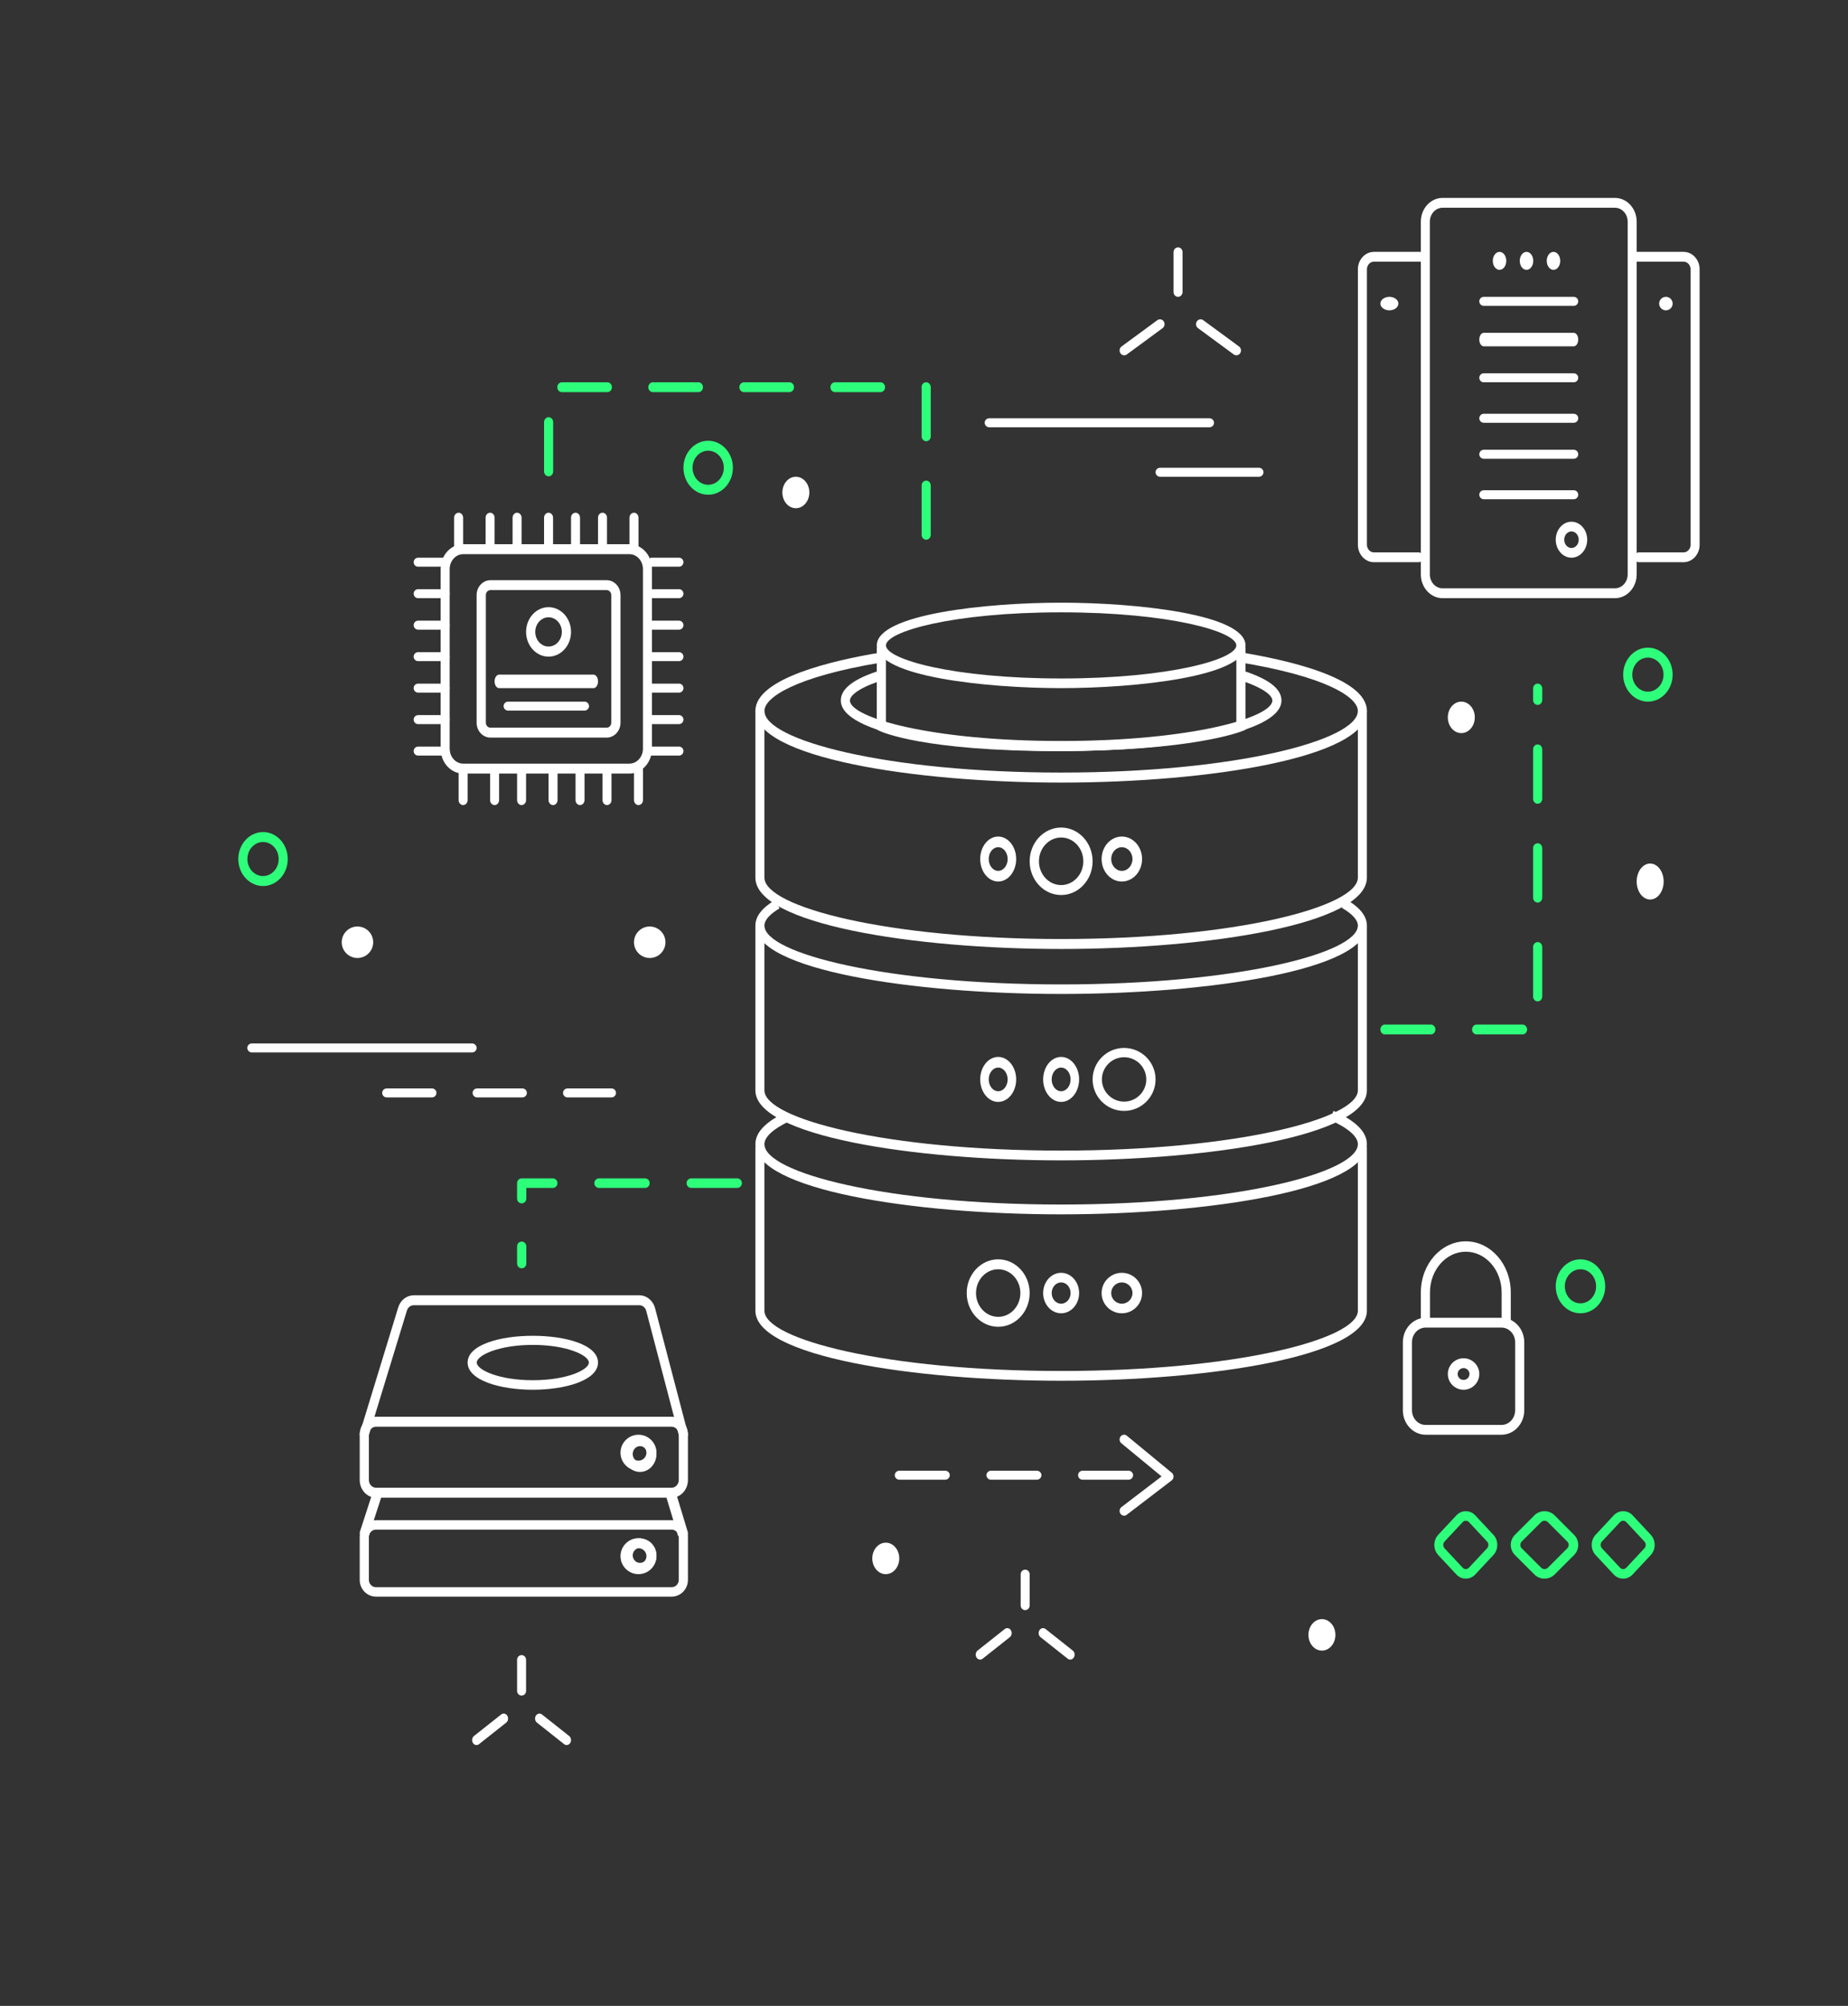 <svg width="411" height="446" viewBox="0 0 411 446" fill="none" xmlns="http://www.w3.org/2000/svg">
<rect x="0" y="0" width="411" height="446" fill="#333333" stroke="none"/>
<path d="M320.835 46.19C319.271 46.19 318.002 47.58 318.002 49.288V127.712C318.002 129.42 319.271 130.81 320.835 130.81H359.165C360.727 130.81 361.998 129.42 361.998 127.712V49.288C361.998 47.58 360.727 46.19 359.165 46.19H320.835ZM359.165 133H320.835C318.168 133 316 130.628 316 127.712V49.288C316 46.372 318.168 44 320.835 44H359.165C361.832 44 364 46.372 364 49.288V127.712C364 130.628 361.832 133 359.165 133Z" fill="white"/>
<path d="M349.498 118.158C348.609 118.158 347.888 118.984 347.888 120C347.888 121.014 348.609 121.843 349.498 121.843C350.387 121.843 351.112 121.014 351.112 120C351.112 118.984 350.387 118.158 349.498 118.158ZM349.498 124C347.569 124 346 122.205 346 120C346 117.793 347.569 116 349.498 116C351.429 116 353 117.793 353 120C353 122.205 351.429 124 349.498 124Z" fill="white"/>
<path d="M335 57.999C335 59.104 334.328 60 333.501 60C332.672 60 332 59.104 332 57.999C332 56.896 332.672 56 333.501 56C334.328 56 335 56.896 335 57.999Z" fill="white"/>
<path d="M341 57.999C341 59.104 340.328 60 339.499 60C338.67 60 338 59.104 338 57.999C338 56.896 338.67 56 339.499 56C340.328 56 341 56.896 341 57.999Z" fill="white"/>
<path d="M347 57.999C347 59.104 346.328 60 345.501 60C344.672 60 344 59.104 344 57.999C344 56.896 344.672 56 345.501 56C346.328 56 347 56.896 347 57.999Z" fill="white"/>
<path d="M350.011 68H329.989C329.443 68 329 67.552 329 67C329 66.448 329.443 66 329.989 66H350.011C350.559 66 351 66.448 351 67C351 67.552 350.559 68 350.011 68Z" fill="white"/>
<path d="M350.011 77H329.989C329.443 77 329 76.328 329 75.5C329 74.672 329.443 74 329.989 74H350.011C350.559 74 351 74.672 351 75.5C351 76.328 350.559 77 350.011 77Z" fill="white"/>
<path d="M350.011 85H329.989C329.443 85 329 84.554 329 84C329 83.448 329.443 83 329.989 83H350.011C350.559 83 351 83.448 351 84C351 84.554 350.559 85 350.011 85Z" fill="white"/>
<path d="M350.011 94H329.989C329.443 94 329 93.554 329 93C329 92.448 329.443 92 329.989 92H350.011C350.559 92 351 92.448 351 93C351 93.554 350.559 94 350.011 94Z" fill="white"/>
<path d="M350.011 102H329.989C329.443 102 329 101.554 329 101C329 100.448 329.443 100 329.989 100H350.011C350.559 100 351 100.448 351 101C351 101.554 350.559 102 350.011 102Z" fill="white"/>
<path d="M350.011 111H329.989C329.443 111 329 110.552 329 110C329 109.446 329.443 109 329.989 109H350.011C350.559 109 351 109.446 351 110C351 110.552 350.559 111 350.011 111Z" fill="white"/>
<path d="M315.514 125H305.572C303.602 125 302 123.262 302 121.124V59.874C302 57.738 303.602 56 305.572 56H315.995C316.55 56 317 56.486 317 57.09C317 57.693 316.55 58.181 315.995 58.181H305.572C304.712 58.181 304.01 58.94 304.01 59.874V121.124C304.01 122.058 304.712 122.819 305.572 122.819H315.514C316.069 122.819 316.52 123.305 316.52 123.909C316.52 124.511 316.069 125 315.514 125Z" fill="white"/>
<path d="M311 67.501C311 68.328 310.107 69 309.001 69C307.896 69 307 68.328 307 67.501C307 66.672 307.896 66 309.001 66C310.107 66 311 66.672 311 67.501Z" fill="white"/>
<path d="M374.43 125H364.487C363.931 125 363.482 124.511 363.482 123.909C363.482 123.305 363.931 122.819 364.487 122.819H374.43C375.291 122.819 375.99 122.058 375.99 121.124V59.874C375.99 58.94 375.291 58.181 374.43 58.181H364.005C363.45 58.181 363 57.693 363 57.09C363 56.486 363.45 56 364.005 56H374.43C376.4 56 378 57.738 378 59.874V121.124C378 123.262 376.4 125 374.43 125Z" fill="white"/>
<path d="M369 67.501C369 68.328 369.67 69 370.499 69C371.328 69 372 68.328 372 67.501C372 66.672 371.328 66 370.499 66C369.67 66 369 66.672 369 67.501Z" fill="white"/>
<path d="M236 307C203.037 307 168 301.544 168 291.432V255H170.009V291.432C170.009 297.766 197.113 304.825 236 304.825C274.889 304.825 301.991 297.766 301.991 291.432V255H304V291.432C304 301.544 268.965 307 236 307Z" fill="white"/>
<path d="M236 270C203.037 270 168 264.531 168 254.391C168 251.823 170.218 249.465 174.593 247.382L175.401 249.38C171.924 251.035 170.009 252.814 170.009 254.391C170.009 260.742 197.113 267.819 236 267.819C274.889 267.819 301.991 260.742 301.991 254.391C301.991 252.69 299.794 250.782 295.809 249.017L296.567 247C301.5 249.181 304 251.668 304 254.391C304 264.531 268.965 270 236 270" fill="white"/>
<path d="M236 258C203.037 258 168 252.543 168 242.43V206H170.009V242.43C170.009 248.764 197.113 255.825 236 255.825C274.889 255.825 301.991 248.764 301.991 242.43V206H304V242.43C304 252.543 268.965 258 236 258Z" fill="white"/>
<path d="M236 221C203.037 221 168 215.67 168 205.793C168 203.745 169.481 201.836 172.397 200.113L173.377 201.967C171.175 203.267 170.009 204.591 170.009 205.793C170.009 211.98 197.113 218.876 236 218.876C274.889 218.876 301.991 211.98 301.991 205.793C301.991 204.559 300.767 203.202 298.448 201.867L299.41 200C302.457 201.755 304 203.703 304 205.793C304 215.67 268.965 221 236 221Z" fill="white"/>
<path d="M222.001 237.37C220.839 237.37 219.895 238.55 219.895 240C219.895 241.45 220.839 242.63 222.001 242.63C223.161 242.63 224.105 241.45 224.105 240C224.105 238.55 223.161 237.37 222.001 237.37ZM222.001 245C219.795 245 218 242.758 218 240C218 237.242 219.795 235 222.001 235C224.207 235 226 237.242 226 240C226 242.758 224.207 245 222.001 245Z" fill="white"/>
<path d="M235.999 237.37C234.839 237.37 233.895 238.55 233.895 240C233.895 241.45 234.839 242.63 235.999 242.63C237.161 242.63 238.105 241.45 238.105 240C238.105 238.55 237.161 237.37 235.999 237.37ZM235.999 245C233.793 245 232 242.758 232 240C232 237.242 233.793 235 235.999 235C238.205 235 240 237.242 240 240C240 242.758 238.205 245 235.999 245Z" fill="white"/>
<path d="M235.999 285.133C234.839 285.133 233.895 286.195 233.895 287.5C233.895 288.805 234.839 289.867 235.999 289.867C237.161 289.867 238.105 288.805 238.105 287.5C238.105 286.195 237.161 285.133 235.999 285.133ZM235.999 292C233.793 292 232 289.982 232 287.5C232 285.017 233.793 283 235.999 283C238.205 283 240 285.017 240 287.5C240 289.982 238.205 292 235.999 292Z" fill="white"/>
<path d="M249.5 285.133C248.195 285.133 247.133 286.195 247.133 287.5C247.133 288.805 248.195 289.867 249.5 289.867C250.805 289.867 251.867 288.805 251.867 287.5C251.867 286.195 250.805 285.133 249.5 285.133ZM249.5 292C247.018 292 245 289.982 245 287.5C245 285.017 247.018 283 249.5 283C251.982 283 254 285.017 254 287.5C254 289.982 251.982 292 249.5 292Z" fill="white"/>
<path d="M236 211C203.037 211 168 205.44 168 195.133V158H170.009V195.133C170.009 201.589 197.113 208.783 236 208.783C274.889 208.783 301.991 201.589 301.991 195.133V158H304V195.133C304 205.44 268.965 211 236 211Z" fill="white"/>
<path d="M236 174C203.037 174 168 168.418 168 158.07C168 150.807 185.277 146.843 195.576 145.129L195.873 147.328C176.783 150.511 170.009 155.103 170.009 158.07C170.009 164.551 197.113 171.774 236 171.774C274.889 171.774 301.991 164.551 301.991 158.07C301.991 155.047 295.016 150.384 275.361 147.204L275.653 145C286.238 146.716 304 150.691 304 158.07C304 168.418 268.965 174 236 174Z" fill="white"/>
<path d="M222.001 188.369C220.839 188.369 219.895 189.549 219.895 190.999C219.895 192.451 220.839 193.631 222.001 193.631C223.161 193.631 224.105 192.451 224.105 190.999C224.105 189.549 223.161 188.369 222.001 188.369ZM222.001 196C219.795 196 218 193.756 218 190.999C218 188.241 219.795 186 222.001 186C224.207 186 226 188.241 226 190.999C226 193.756 224.207 196 222.001 196Z" fill="white"/>
<path d="M249.5 188.369C248.195 188.369 247.133 189.549 247.133 190.999C247.133 192.451 248.195 193.631 249.5 193.631C250.805 193.631 251.867 192.451 251.867 190.999C251.867 189.549 250.805 188.369 249.5 188.369ZM249.5 196C247.018 196 245 193.756 245 190.999C245 188.241 247.018 186 249.5 186C251.982 186 254 188.241 254 190.999C254 193.756 251.982 196 249.5 196Z" fill="white"/>
<path d="M236 167C211.65 167 187 163.134 187 155.745C187 153.232 189.603 151.131 194.96 149.319L195.549 151.468C190.738 153.095 189.024 154.743 189.024 155.745C189.024 159.508 206.895 164.755 236 164.755C265.104 164.755 282.976 159.508 282.976 155.745C282.976 154.656 281.013 152.878 275.508 151.16L276.056 149C282.075 150.875 285 153.084 285 155.745C285 163.134 260.35 167 236 167Z" fill="white"/>
<path d="M235.156 167C205.152 167 195.968 162.682 195.592 162.499L195 162.21V144H197.034V160.78C199.476 161.685 209.834 164.846 235.156 164.846C260.742 164.846 272.251 161.644 274.966 160.748V144H277V162.257L276.351 162.524C275.908 162.708 265.127 167 235.156 167" fill="white"/>
<path d="M236 136.147C211.858 136.147 197.034 140.429 197.034 143.501C197.034 146.571 211.858 150.853 236 150.853C260.142 150.853 274.966 146.571 274.966 143.501C274.966 140.429 260.142 136.147 236 136.147ZM236 153C219.521 153 195 150.469 195 143.501C195 136.531 219.521 134 236 134C252.481 134 277 136.531 277 143.501C277 150.469 252.481 153 236 153Z" fill="white"/>
<path d="M222.002 282.212C219.278 282.212 217.065 284.585 217.065 287.5C217.065 290.415 219.278 292.788 222.002 292.788C224.722 292.788 226.935 290.415 226.935 287.5C226.935 284.585 224.722 282.212 222.002 282.212ZM222.002 295C218.141 295 215 291.634 215 287.5C215 283.367 218.141 280 222.002 280C225.861 280 229 283.367 229 287.5C229 291.634 225.861 295 222.002 295Z" fill="white"/>
<path d="M250 235.065C247.279 235.065 245.064 237.28 245.064 240.001C245.064 242.72 247.279 244.935 250 244.935C252.721 244.935 254.936 242.72 254.936 240.001C254.936 237.28 252.721 235.065 250 235.065ZM250 247C246.142 247 243 243.86 243 240.001C243 236.142 246.142 233 250 233C253.858 233 257 236.142 257 240.001C257 243.86 253.858 247 250 247Z" fill="white"/>
<path d="M236 186.212C233.278 186.212 231.065 188.584 231.065 191.5C231.065 194.416 233.278 196.788 236 196.788C238.722 196.788 240.935 194.416 240.935 191.5C240.935 188.584 238.722 186.212 236 186.212ZM236 199C232.141 199 229 195.637 229 191.5C229 187.365 232.141 184 236 184C239.859 184 243 187.365 243 191.5C243 195.637 239.859 199 236 199Z" fill="white"/>
<path d="M334.985 295C334.424 295 333.969 294.483 333.969 293.847V287.355C333.969 282.365 330.395 278.306 326.001 278.306C321.607 278.306 318.031 282.365 318.031 287.355V293.847C318.031 294.483 317.576 295 317.015 295C316.453 295 316 294.483 316 293.847V287.355C316 281.094 320.486 276 326.001 276C331.514 276 336 281.094 336 287.355V293.847C336 294.483 335.547 295 334.985 295Z" fill="white"/>
<path d="M317.067 295.177C315.391 295.177 314.027 296.642 314.027 298.442V313.558C314.027 315.358 315.391 316.823 317.067 316.823H333.933C335.609 316.823 336.973 315.358 336.973 313.558V298.442C336.973 296.642 335.609 295.177 333.933 295.177H317.067ZM333.933 319H317.067C314.272 319 312 316.56 312 313.558V298.442C312 295.442 314.272 293 317.067 293H333.933C336.728 293 339 295.442 339 298.442V313.558C339 316.56 336.728 319 333.933 319Z" fill="white"/>
<path d="M325.5 304.184C324.775 304.184 324.183 304.773 324.183 305.499C324.183 306.224 324.775 306.816 325.5 306.816C326.225 306.816 326.817 306.224 326.817 305.499C326.817 304.773 326.225 304.184 325.5 304.184ZM325.5 309C323.57 309 322 307.429 322 305.499C322 303.568 323.57 302 325.5 302C327.43 302 329 303.568 329 305.499C329 307.429 327.43 309 325.5 309Z" fill="white"/>
<path d="M96.06 244H86.005C85.451 244 85 243.552 85 243C85 242.446 85.451 242 86.005 242H96.06C96.615 242 97.066 242.446 97.066 243C97.066 243.552 96.615 244 96.06 244ZM116.17 244H106.115C105.56 244 105.11 243.552 105.11 243C105.11 242.446 105.56 242 106.115 242H116.17C116.725 242 117.176 242.446 117.176 243C117.176 243.552 116.725 244 116.17 244ZM135.995 244H126.225C125.67 244 125.22 243.552 125.22 243C125.22 242.446 125.67 242 126.225 242H135.995C136.552 242 137 242.446 137 243C137 243.552 136.552 244 135.995 244Z" fill="white"/>
<path d="M274.975 79C274.77 79 274.567 78.937 274.389 78.806L266.439 72.963C265.974 72.622 265.861 71.949 266.185 71.461C266.513 70.967 267.152 70.857 267.611 71.194L275.561 77.037C276.026 77.377 276.139 78.051 275.815 78.538C275.614 78.84 275.297 79 274.975 79Z" fill="white"/>
<path d="M262 66C261.448 66 261 65.523 261 64.936V56.064C261 55.477 261.448 55 262 55C262.554 55 263 55.477 263 56.064V64.936C263 65.523 262.554 66 262 66Z" fill="white"/>
<path d="M250.025 79C249.703 79 249.384 78.84 249.185 78.538C248.861 78.051 248.974 77.377 249.439 77.037L257.389 71.194C257.846 70.857 258.488 70.967 258.816 71.461C259.14 71.949 259.025 72.622 258.562 72.963L250.611 78.806C250.433 78.937 250.228 79 250.025 79Z" fill="white"/>
<path d="M109.083 131.204C108.518 131.204 108.055 131.698 108.055 132.306V160.694C108.055 161.3 108.518 161.796 109.083 161.796H134.917C135.485 161.796 135.945 161.3 135.945 160.694V132.306C135.945 131.698 135.485 131.204 134.917 131.204H109.083ZM134.917 164H109.083C107.383 164 106 162.517 106 160.694V132.306C106 130.483 107.383 129 109.083 129H134.917C136.619 129 138 130.483 138 132.306V160.694C138 162.517 136.619 164 134.917 164Z" fill="white"/>
<path d="M121.999 137.249C120.369 137.249 119.045 138.706 119.045 140.499C119.045 142.294 120.369 143.751 121.999 143.751C123.631 143.751 124.955 142.294 124.955 140.499C124.955 138.706 123.631 137.249 121.999 137.249ZM121.999 146C119.241 146 117 143.533 117 140.499C117 137.467 119.241 135 121.999 135C124.757 135 127 137.467 127 140.499C127 143.533 124.757 146 121.999 146Z" fill="white"/>
<path d="M132.002 153H110.998C110.447 153 110 152.328 110 151.5C110 150.669 110.447 150 110.998 150H132.002C132.553 150 133 150.669 133 151.5C133 152.328 132.553 153 132.002 153Z" fill="white"/>
<path d="M129.984 158H113.016C112.455 158 112 157.552 112 157C112 156.446 112.455 156 113.016 156H129.984C130.545 156 131 156.446 131 157C131 157.552 130.545 158 129.984 158Z" fill="white"/>
<path d="M103.021 123.213C101.36 123.213 100.008 124.702 100.008 126.532V166.468C100.008 168.298 101.36 169.787 103.021 169.787H139.979C141.642 169.787 142.992 168.298 142.992 166.468V126.532C142.992 124.702 141.642 123.213 139.979 123.213H103.021ZM139.979 172H103.021C100.251 172 98 169.519 98 166.468V126.532C98 123.481 100.251 121 103.021 121H139.979C142.749 121 145 123.481 145 126.532V166.468C145 169.519 142.749 172 139.979 172Z" fill="white"/>
<path d="M102 123C101.448 123 101 122.504 101 121.894V115.106C101 114.496 101.448 114 102 114C102.552 114 103 114.496 103 115.106V121.894C103 122.504 102.552 123 102 123Z" fill="white"/>
<path d="M109 123C108.446 123 108 122.504 108 121.894V115.106C108 114.496 108.446 114 109 114C109.552 114 110 114.496 110 115.106V121.894C110 122.504 109.552 123 109 123Z" fill="white"/>
<path d="M115 123C114.446 123 114 122.504 114 121.894V115.106C114 114.496 114.446 114 115 114C115.552 114 116 114.496 116 115.106V121.894C116 122.504 115.552 123 115 123Z" fill="white"/>
<path d="M122 123C121.448 123 121 122.504 121 121.894V115.106C121 114.496 121.448 114 122 114C122.554 114 123 114.496 123 115.106V121.894C123 122.504 122.554 123 122 123Z" fill="white"/>
<path d="M128 123C127.448 123 127 122.504 127 121.894V115.106C127 114.496 127.448 114 128 114C128.552 114 129 114.496 129 115.106V121.894C129 122.504 128.552 123 128 123Z" fill="white"/>
<path d="M134 123C133.446 123 133 122.504 133 121.894V115.106C133 114.496 133.446 114 134 114C134.552 114 135 114.496 135 115.106V121.894C135 122.504 134.552 123 134 123Z" fill="white"/>
<path d="M141 123C140.446 123 140 122.504 140 121.894V115.106C140 114.496 140.446 114 141 114C141.552 114 142 114.496 142 115.106V121.894C142 122.504 141.552 123 141 123Z" fill="white"/>
<path d="M151.016 126H144.984C144.439 126 144 125.552 144 125C144 124.446 144.439 124 144.984 124H151.016C151.559 124 152 124.446 152 125C152 125.552 151.559 126 151.016 126Z" fill="white"/>
<path d="M151.016 133H144.984C144.439 133 144 132.552 144 132C144 131.446 144.439 131 144.984 131H151.016C151.559 131 152 131.446 152 132C152 132.552 151.559 133 151.016 133Z" fill="white"/>
<path d="M151.016 140H144.984C144.439 140 144 139.554 144 139C144 138.448 144.439 138 144.984 138H151.016C151.559 138 152 138.448 152 139C152 139.554 151.559 140 151.016 140Z" fill="white"/>
<path d="M151.016 147H144.984C144.439 147 144 146.552 144 146C144 145.448 144.439 145 144.984 145H151.016C151.559 145 152 145.448 152 146C152 146.552 151.559 147 151.016 147Z" fill="white"/>
<path d="M151.016 154H144.984C144.439 154 144 153.552 144 153C144 152.446 144.439 152 144.984 152H151.016C151.559 152 152 152.446 152 153C152 153.552 151.559 154 151.016 154Z" fill="white"/>
<path d="M151.016 161H144.984C144.439 161 144 160.552 144 160C144 159.446 144.439 159 144.984 159H151.016C151.559 159 152 159.446 152 160C152 160.552 151.559 161 151.016 161Z" fill="white"/>
<path d="M151.016 168H144.984C144.439 168 144 167.554 144 167C144 166.448 144.439 166 144.984 166H151.016C151.559 166 152 166.448 152 167C152 167.554 151.559 168 151.016 168Z" fill="white"/>
<path d="M142 179C141.448 179 141 178.504 141 177.893V171.107C141 170.494 141.448 170 142 170C142.554 170 143 170.494 143 171.107V177.893C143 178.504 142.554 179 142 179Z" fill="white"/>
<path d="M135 179C134.446 179 134 178.504 134 177.893V171.107C134 170.494 134.446 170 135 170C135.552 170 136 170.494 136 171.107V177.893C136 178.504 135.552 179 135 179Z" fill="white"/>
<path d="M129 179C128.446 179 128 178.504 128 177.893V171.107C128 170.494 128.446 170 129 170C129.552 170 130 170.494 130 171.107V177.893C130 178.504 129.552 179 129 179Z" fill="white"/>
<path d="M123 179C122.448 179 122 178.504 122 177.893V171.107C122 170.494 122.448 170 123 170C123.552 170 124 170.494 124 171.107V177.893C124 178.504 123.552 179 123 179Z" fill="white"/>
<path d="M116 179C115.448 179 115 178.504 115 177.893V171.107C115 170.494 115.448 170 116 170C116.554 170 117 170.494 117 171.107V177.893C117 178.504 116.554 179 116 179Z" fill="white"/>
<path d="M110 179C109.448 179 109 178.504 109 177.893V171.107C109 170.494 109.448 170 110 170C110.554 170 111 170.494 111 171.107V177.893C111 178.504 110.554 179 110 179Z" fill="white"/>
<path d="M103 179C102.446 179 102 178.504 102 177.893V171.107C102 170.494 102.446 170 103 170C103.552 170 104 170.494 104 171.107V177.893C104 178.504 103.552 179 103 179Z" fill="white"/>
<path d="M99.016 168H92.984C92.439 168 92 167.554 92 167C92 166.448 92.439 166 92.984 166H99.016C99.559 166 100 166.448 100 167C100 167.554 99.559 168 99.016 168Z" fill="white"/>
<path d="M99.016 161H92.984C92.439 161 92 160.552 92 160C92 159.446 92.439 159 92.984 159H99.016C99.559 159 100 159.446 100 160C100 160.552 99.559 161 99.016 161Z" fill="white"/>
<path d="M99.016 154H92.984C92.439 154 92 153.552 92 153C92 152.446 92.439 152 92.984 152H99.016C99.559 152 100 152.446 100 153C100 153.552 99.559 154 99.016 154Z" fill="white"/>
<path d="M99.016 147H92.984C92.439 147 92 146.552 92 146C92 145.448 92.439 145 92.984 145H99.016C99.559 145 100 145.448 100 146C100 146.552 99.559 147 99.016 147Z" fill="white"/>
<path d="M99.016 140H92.984C92.439 140 92 139.554 92 139C92 138.448 92.439 138 92.984 138H99.016C99.559 138 100 138.448 100 139C100 139.554 99.559 140 99.016 140Z" fill="white"/>
<path d="M99.016 133H92.984C92.439 133 92 132.552 92 132C92 131.446 92.439 131 92.984 131H99.016C99.559 131 100 131.446 100 132C100 132.552 99.559 133 99.016 133Z" fill="white"/>
<path d="M99.016 126H92.984C92.439 126 92 125.552 92 125C92 124.446 92.439 124 92.984 124H99.016C99.559 124 100 124.446 100 125C100 125.552 99.559 126 99.016 126Z" fill="white"/>
<path d="M104.992 234H56.008C55.452 234 55 233.554 55 233C55 232.448 55.452 232 56.008 232H104.992C105.55 232 106 232.448 106 233C106 233.554 105.55 234 104.992 234Z" fill="white"/>
<path d="M268.992 95H220.008C219.45 95 219 94.552 219 94C219 93.446 219.45 93 220.008 93H268.992C269.548 93 270 93.446 270 94C270 94.552 269.548 95 268.992 95Z" fill="white"/>
<path d="M279.988 106H258.012C257.451 106 257 105.554 257 105C257 104.448 257.451 104 258.012 104H279.988C280.549 104 281 104.448 281 105C281 105.554 280.549 106 279.988 106Z" fill="white"/>
<path d="M142.339 344.17C141.446 344.17 140.72 344.916 140.72 345.834C140.72 346.749 141.446 347.497 142.339 347.497C143.231 347.497 143.959 346.749 143.959 345.834C143.959 344.916 143.231 344.17 142.339 344.17ZM142.339 349.592C140.32 349.592 138.68 347.905 138.68 345.834C138.68 343.759 140.32 342.075 142.339 342.075C144.357 342.075 145.999 343.759 145.999 345.834C145.999 347.905 144.357 349.592 142.339 349.592ZM83.623 340.095C82.862 340.095 82.209 340.657 82.073 341.427C82.054 341.522 82.04 341.62 82.04 341.723V351.279C82.04 352.176 82.752 352.905 83.623 352.905H149.377C150.248 352.905 150.96 352.176 150.96 351.279V341.723C150.96 341.62 150.946 341.522 150.93 341.425C150.858 341.038 150.648 340.688 150.334 340.439C150.134 340.283 149.806 340.095 149.377 340.095H83.623ZM149.377 355H83.623C81.626 355 80 353.33 80 351.279V341.723C80 341.492 80.026 341.268 80.063 341.049C80.381 339.282 81.879 338 83.623 338H149.377C150.167 338 150.929 338.268 151.574 338.775C152.29 339.343 152.774 340.149 152.935 341.046C152.937 341.046 152.937 341.049 152.937 341.049C152.973 341.268 153 341.492 153 341.723V351.279C153 353.33 151.374 355 149.377 355" fill="white"/>
<path d="M81.116 342C80.773 342 80.423 341.832 80.221 341.547C80.022 341.263 79.94 340.895 80.047 340.563L82.907 331.753C83.094 331.18 83.69 330.863 84.263 331.057C84.825 331.248 85.132 331.866 84.945 332.44L82.159 341.023C82.103 341.574 81.669 342 81.116 342" fill="white"/>
<path d="M151.832 342C151.324 342 150.856 341.687 150.711 341.206L148.044 332.395C147.869 331.813 148.228 331.209 148.848 331.043C149.473 330.875 150.114 331.218 150.289 331.796L152.956 340.609C153.131 341.188 152.769 341.794 152.152 341.961C152.044 341.987 151.937 342 151.832 342Z" fill="white"/>
<path d="M142 344.23C141.023 344.23 140.23 345.023 140.23 346.001C140.23 346.974 141.023 347.77 142 347.77C142.974 347.77 143.77 346.974 143.77 346.001C143.77 345.023 142.974 344.23 142 344.23ZM142 350C139.793 350 138 348.205 138 346.001C138 343.792 139.793 342 142 342C144.205 342 146 343.792 146 346.001C146 348.205 144.205 350 142 350Z" fill="white"/>
<path d="M142.339 321.531C141.446 321.531 140.72 322.321 140.72 323.293C140.72 324.262 141.446 325.054 142.339 325.054C143.231 325.054 143.959 324.262 143.959 323.293C143.959 322.321 143.231 321.531 142.339 321.531ZM142.339 327.272C140.32 327.272 138.68 325.487 138.68 323.293C138.68 321.099 140.32 319.313 142.339 319.313C144.357 319.313 145.999 321.099 145.999 323.293C145.999 325.487 144.357 327.272 142.339 327.272ZM83.623 317.218C82.862 317.218 82.209 317.811 82.073 318.627C82.054 318.727 82.04 318.832 82.04 318.94V329.058C82.04 330.008 82.752 330.782 83.623 330.782H149.377C150.248 330.782 150.96 330.008 150.96 329.058V318.94C150.96 318.832 150.946 318.727 150.93 318.626C150.858 318.215 150.646 317.844 150.334 317.582C150.136 317.416 149.808 317.218 149.377 317.218H83.623ZM149.377 333H83.623C81.626 333 80 331.232 80 329.058V318.94C80 318.698 80.026 318.458 80.063 318.228C80.381 316.358 81.879 315 83.623 315H149.377C150.169 315 150.929 315.284 151.574 315.821C152.29 316.42 152.774 317.274 152.935 318.226C152.937 318.226 152.937 318.228 152.937 318.228C152.973 318.458 153 318.698 153 318.94V329.058C153 331.232 151.374 333 149.377 333" fill="white"/>
<path d="M151.978 320C151.533 320 151.123 319.684 150.997 319.199L143.722 291.456C143.532 290.723 142.904 290.208 142.198 290.208H92.008C91.322 290.208 90.719 290.68 90.502 291.385L82.052 319.015C81.999 319.569 81.587 320 81.061 320C80.735 320 80.402 319.83 80.21 319.543C80.021 319.258 79.943 318.888 80.045 318.549L88.566 290.69C89.058 289.082 90.441 288 92.008 288H142.198C143.81 288 145.244 289.175 145.685 290.85L152.961 318.596C153.114 319.181 152.798 319.792 152.258 319.96C152.164 319.989 152.07 320 151.978 320" fill="white"/>
<path d="M142 321.23C141.023 321.23 140.23 322.023 140.23 323C140.23 323.974 141.023 324.77 142 324.77C142.974 324.77 143.77 323.974 143.77 323C143.77 322.023 142.974 321.23 142 321.23ZM142 327C139.793 327 138 325.206 138 323C138 320.795 139.793 319 142 319C144.205 319 146 320.795 146 323C146 325.206 144.205 327 142 327Z" fill="white"/>
<path d="M118.502 299.027C110.89 299.027 106.031 301.351 106.031 302.954C106.031 304.554 110.89 306.881 118.502 306.881C126.114 306.881 130.969 304.554 130.969 302.954C130.969 301.351 126.114 299.027 118.502 299.027ZM118.502 309C111.295 309 104 306.923 104 302.954C104 295.015 133 295.015 133 302.954C133 306.923 125.707 309 118.502 309Z" fill="white"/>
<path d="M157.5 100.209C155.582 100.209 154.025 101.91 154.025 104C154.025 106.09 155.582 107.791 157.5 107.791C159.416 107.791 160.975 106.09 160.975 104C160.975 101.91 159.416 100.209 157.5 100.209ZM157.5 110C154.469 110 152 107.307 152 104C152 100.693 154.469 98 157.5 98C160.532 98 163 100.693 163 104C163 107.307 160.532 110 157.5 110Z" fill="#2EFF7B"/>
<path d="M351.499 282.209C349.585 282.209 348.025 283.909 348.025 285.999C348.025 288.091 349.585 289.791 351.499 289.791C353.415 289.791 354.975 288.091 354.975 285.999C354.975 283.909 353.415 282.209 351.499 282.209ZM351.499 292C348.467 292 346 289.306 346 285.999C346 282.691 348.467 280 351.499 280C354.531 280 357 282.691 357 285.999C357 289.306 354.531 292 351.499 292Z" fill="#2EFF7B"/>
<path d="M326 338.126H325.998C325.736 338.126 325.488 338.236 325.299 338.438L321.274 342.747C320.885 343.162 320.885 343.838 321.274 344.252L325.299 348.562C325.488 348.764 325.736 348.874 325.998 348.874H326C326.266 348.874 326.514 348.764 326.703 348.562L330.726 344.252C331.115 343.838 331.115 343.162 330.726 342.747L326.703 338.438C326.514 338.236 326.266 338.126 326 338.126ZM326 351C325.998 351 325.998 351 325.998 351C325.202 351 324.456 350.668 323.896 350.064L319.871 345.755C318.71 344.512 318.71 342.488 319.871 341.244L323.896 336.935C324.456 336.333 325.202 336 325.998 336C325.998 336 325.998 336 326 336C326.796 336 327.544 336.333 328.106 336.935L332.129 341.244C333.29 342.488 333.29 344.512 332.129 345.755L328.106 350.064C327.544 350.668 326.796 351 326 351Z" fill="#2EFF7B"/>
<path d="M343.501 338.126C343.227 338.126 342.955 338.23 342.748 338.438L338.436 342.748C338.022 343.162 338.022 343.839 338.436 344.253L342.748 348.564C343.161 348.978 343.835 348.982 344.254 348.564L348.564 344.253C348.978 343.839 348.978 343.162 348.564 342.748L344.254 338.438C344.045 338.23 343.773 338.126 343.501 338.126ZM343.499 351C342.682 351 341.868 350.69 341.245 350.066L336.933 345.757C335.689 344.513 335.689 342.489 336.933 341.245L341.245 336.935C342.489 335.686 344.511 335.691 345.757 336.935L350.067 341.245C351.311 342.489 351.311 344.513 350.067 345.757L345.757 350.066C345.134 350.69 344.318 351 343.499 351Z" fill="#2EFF7B"/>
<path d="M360.999 338.123C360.745 338.123 360.491 338.228 360.297 338.435L356.272 342.748C355.887 343.161 355.887 343.838 356.272 344.251L360.297 348.564C360.686 348.98 361.313 348.98 361.7 348.564L365.726 344.251C366.113 343.837 366.113 343.162 365.726 342.748L361.7 338.435C361.507 338.228 361.253 338.123 360.999 338.123ZM360.999 351C360.237 351 359.473 350.688 358.894 350.067L354.869 345.755C353.71 344.51 353.71 342.489 354.869 341.244L358.894 336.93C360.053 335.69 361.944 335.69 363.103 336.93L367.129 341.244C368.29 342.489 368.29 344.51 367.129 345.755L363.103 350.067C362.523 350.688 361.761 351 360.999 351Z" fill="#2EFF7B"/>
<path d="M126.023 388C125.83 388 125.635 387.933 125.465 387.8L119.418 383.013C118.976 382.662 118.866 381.973 119.177 381.471C119.487 380.968 120.095 380.854 120.534 381.197L126.583 385.984C127.024 386.336 127.133 387.024 126.825 387.526C126.634 387.834 126.331 388 126.023 388" fill="white"/>
<path d="M116 377C115.446 377 115 376.535 115 375.961V369.039C115 368.466 115.446 368 116 368C116.552 368 117 368.466 117 369.039V375.961C117 376.535 116.552 377 116 377Z" fill="white"/>
<path d="M105.976 388C105.669 388 105.365 387.834 105.176 387.526C104.868 387.024 104.975 386.336 105.418 385.984L111.465 381.197C111.904 380.854 112.513 380.968 112.825 381.471C113.133 381.973 113.024 382.662 112.583 383.013L106.534 387.8C106.364 387.933 106.171 388 105.976 388" fill="white"/>
<path d="M58.501 187.21C56.583 187.21 55.025 188.909 55.025 191C55.025 193.091 56.583 194.79 58.501 194.79C60.417 194.79 61.975 193.091 61.975 191C61.975 188.909 60.417 187.21 58.501 187.21ZM58.501 197C55.467 197 53 194.308 53 191C53 187.692 55.467 185 58.501 185C61.533 185 64 187.692 64 191C64 194.308 61.533 197 58.501 197Z" fill="#2EFF7B"/>
<path d="M210.212 329H200.019C199.457 329 199 328.552 199 328C199 327.448 199.457 327 200.019 327H210.212C210.776 327 211.231 327.448 211.231 328C211.231 328.552 210.776 329 210.212 329ZM230.596 329H220.404C219.841 329 219.385 328.552 219.385 328C219.385 327.448 219.841 327 220.404 327H230.596C231.161 327 231.615 327.448 231.615 328C231.615 328.552 231.161 329 230.596 329ZM250.981 329H240.788C240.226 329 239.769 328.552 239.769 328C239.769 327.448 240.226 327 240.788 327H250.981C251.545 327 252 327.448 252 328C252 328.552 251.545 329 250.981 329Z" fill="white"/>
<path d="M366.5 146.21C364.582 146.21 363.025 147.911 363.025 150.001C363.025 152.089 364.582 153.79 366.5 153.79C368.416 153.79 369.975 152.089 369.975 150.001C369.975 147.911 368.416 146.21 366.5 146.21ZM366.5 156C363.469 156 361 153.309 361 150.001C361 146.693 363.469 144 366.5 144C369.532 144 372 146.693 372 150.001C372 153.309 369.532 156 366.5 156Z" fill="#2EFF7B"/>
<path d="M250.001 337C249.694 337 249.386 336.85 249.192 336.563C248.866 336.09 248.968 335.431 249.416 335.088L258.336 328.268L249.386 320.89C248.95 320.531 248.872 319.865 249.212 319.407C249.554 318.947 250.181 318.864 250.615 319.223L260.614 327.465C260.862 327.671 261.006 327.985 261 328.317C260.994 328.65 260.842 328.959 260.586 329.155L250.587 336.8C250.409 336.935 250.203 337 250.001 337" fill="white"/>
<path d="M144.5 206C146.433 206 148 207.567 148 209.5C148 211.433 146.433 213 144.5 213C142.567 213 141 211.433 141 209.5C141 207.567 142.567 206 144.5 206Z" fill="white"/>
<path d="M325 156C326.657 156 328 157.567 328 159.499C328 161.433 326.657 163 325 163C323.343 163 322 161.433 322 159.499C322 157.567 323.343 156 325 156Z" fill="white"/>
<path d="M197 343C198.657 343 200 344.567 200 346.499C200 348.433 198.657 350 197 350C195.343 350 194 348.433 194 346.499C194 344.567 195.343 343 197 343Z" fill="white"/>
<path d="M367.001 192C368.657 192 370 193.791 370 196.001C370 198.209 368.657 200 367.001 200C365.343 200 364 198.209 364 196.001C364 193.791 365.343 192 367.001 192Z" fill="white"/>
<path d="M79.5 206C81.433 206 83 207.567 83 209.5C83 211.433 81.433 213 79.5 213C77.567 213 76 211.433 76 209.5C76 207.567 77.567 206 79.5 206Z" fill="white"/>
<path d="M177 106C178.657 106 180 107.567 180 109.5C180 111.433 178.657 113 177 113C175.343 113 174 111.433 174 109.5C174 107.567 175.343 106 177 106Z" fill="white"/>
<path d="M294 360C295.657 360 297 361.567 297 363.501C297 365.433 295.657 367 294 367C292.343 367 291 365.433 291 363.501C291 361.567 292.343 360 294 360Z" fill="white"/>
<path d="M238.024 369C237.829 369 237.636 368.936 237.466 368.803L231.417 364.013C230.976 363.663 230.867 362.975 231.175 362.473C231.485 361.968 232.096 361.853 232.535 362.198L238.582 366.986C239.025 367.336 239.132 368.026 238.824 368.528C238.633 368.836 238.331 369 238.024 369" fill="white"/>
<path d="M228 358C227.448 358 227 357.534 227 356.961V350.039C227 349.464 227.448 349 228 349C228.554 349 229 349.464 229 350.039V356.961C229 357.534 228.554 358 228 358Z" fill="white"/>
<path d="M217.977 369C217.669 369 217.366 368.836 217.175 368.528C216.867 368.026 216.976 367.336 217.417 366.986L223.466 362.198C223.905 361.853 224.514 361.968 224.824 362.473C225.132 362.975 225.025 363.663 224.582 364.013L218.535 368.803C218.365 368.936 218.17 369 217.977 369" fill="white"/>
<path d="M135.079 87.19H124.955C124.396 87.19 123.942 86.701 123.942 86.095C123.942 85.49 124.396 85 124.955 85H135.079C135.64 85 136.092 85.49 136.092 86.095C136.092 86.701 135.64 87.19 135.079 87.19ZM155.328 87.19H145.204C144.645 87.19 144.191 86.701 144.191 86.095C144.191 85.49 144.645 85 145.204 85H155.328C155.889 85 156.341 85.49 156.341 86.095C156.341 86.701 155.889 87.19 155.328 87.19ZM175.577 87.19H165.453C164.894 87.19 164.44 86.701 164.44 86.095C164.44 85.49 164.894 85 165.453 85H175.577C176.138 85 176.59 85.49 176.59 86.095C176.59 86.701 176.138 87.19 175.577 87.19ZM195.827 87.19H185.702C185.143 87.19 184.69 86.701 184.69 86.095C184.69 85.49 185.143 85 185.702 85H195.827C196.387 85 196.839 85.49 196.839 86.095C196.839 86.701 196.387 87.19 195.827 87.19ZM205.988 98.102C205.427 98.102 204.975 97.611 204.975 97.007V86.296C204.963 86.233 204.957 86.165 204.957 86.095C204.957 85.49 205.392 85 205.951 85H205.988C206.546 85 207 85.49 207 86.095V97.007C207 97.611 206.546 98.102 205.988 98.102V98.102ZM122.012 105.906C121.454 105.906 121 105.418 121 104.811V93.862C121 93.258 121.454 92.767 122.012 92.767C122.571 92.767 123.025 93.258 123.025 93.862V104.811C123.025 105.418 122.571 105.906 122.012 105.906ZM205.988 120C205.427 120 204.975 119.509 204.975 118.905V107.956C204.975 107.349 205.427 106.861 205.988 106.861C206.546 106.861 207 107.349 207 107.956V118.905C207 119.509 206.546 120 205.988 120Z" fill="#2EFF7B"/>
<path d="M341.98 156.735C341.418 156.735 340.961 156.243 340.961 155.636V153.099C340.961 152.492 341.418 152 341.98 152C342.543 152 343 152.492 343 153.099V155.636C343 156.243 342.543 156.735 341.98 156.735ZM341.98 178.707C341.418 178.707 340.961 178.215 340.961 177.608V166.622C340.961 166.014 341.418 165.524 341.98 165.524C342.543 165.524 343 166.014 343 166.622V177.608C343 178.215 342.543 178.707 341.98 178.707ZM341.98 200.679C341.418 200.679 340.961 200.186 340.961 199.58V188.594C340.961 187.985 341.418 187.496 341.98 187.496C342.543 187.496 343 187.985 343 188.594V199.58C343 200.186 342.543 200.679 341.98 200.679ZM341.98 222.65C341.418 222.65 340.961 222.158 340.961 221.552V210.566C340.961 209.957 341.418 209.467 341.98 209.467C342.543 209.467 343 209.957 343 210.566V221.552C343 222.158 342.543 222.65 341.98 222.65ZM318.216 230H308.02C307.455 230 307 229.51 307 228.901C307 228.295 307.455 227.803 308.02 227.803H318.216C318.778 227.803 319.235 228.295 319.235 228.901C319.235 229.51 318.778 230 318.216 230ZM338.608 230H328.412C327.847 230 327.392 229.51 327.392 228.901C327.392 228.295 327.847 227.803 328.412 227.803H338.608C339.17 227.803 339.627 228.295 339.627 228.901C339.627 229.51 339.17 230 338.608 230Z" fill="#2EFF7B"/>
<path d="M143.466 264.124H133.212C132.646 264.124 132.186 263.65 132.186 263.062C132.186 262.476 132.646 262 133.212 262H143.466C144.034 262 144.491 262.476 144.491 263.062C144.491 263.65 144.034 264.124 143.466 264.124ZM163.975 264.124H153.72C153.154 264.124 152.695 263.65 152.695 263.062C152.695 262.476 153.154 262 153.72 262H163.975C164.543 262 165 262.476 165 263.062C165 263.65 164.543 264.124 163.975 264.124ZM116.025 267.563C115.457 267.563 115 267.089 115 266.501V263.062C115 262.476 115.457 262 116.025 262H122.957C123.525 262 123.983 262.476 123.983 263.062C123.983 263.65 123.525 264.124 122.957 264.124H117.051V266.501C117.051 267.089 116.591 267.563 116.025 267.563ZM116.025 282C115.457 282 115 281.526 115 280.938V277.121C115 276.535 115.457 276.059 116.025 276.059C116.591 276.059 117.051 276.535 117.051 277.121V280.938C117.051 281.526 116.591 282 116.025 282Z" fill="#2EFF7B"/>
</svg>
